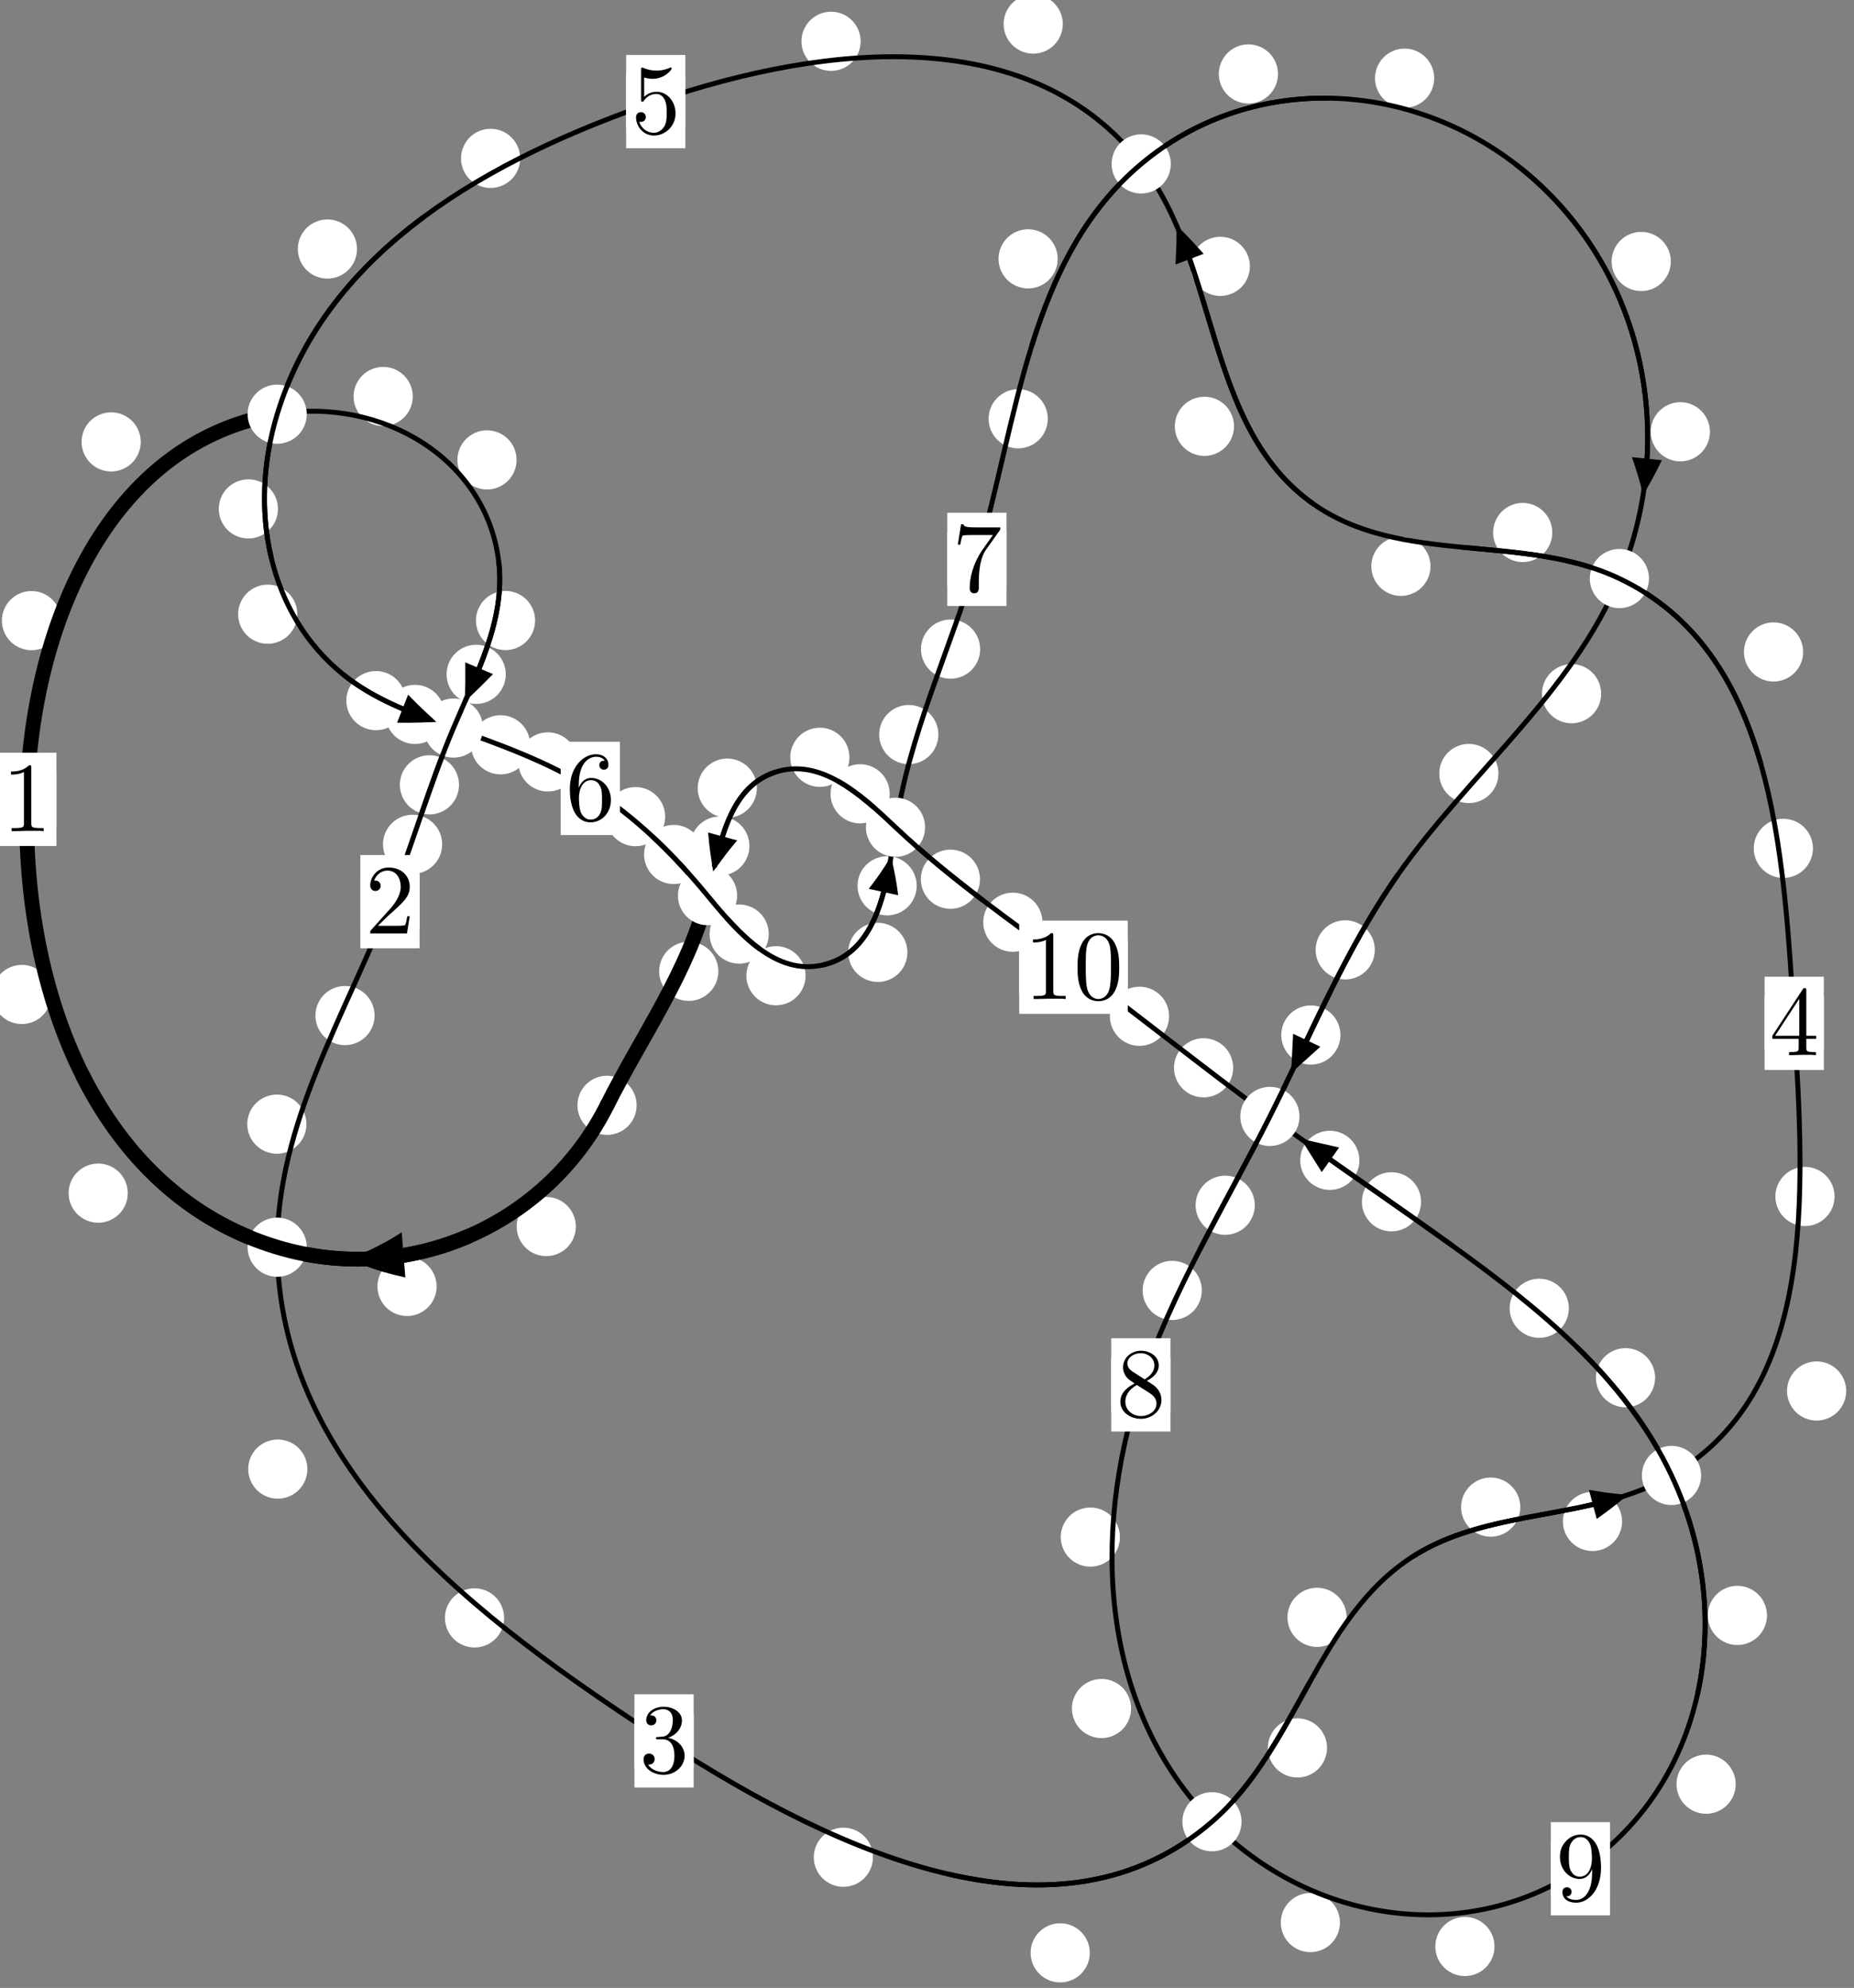 <?xml version="1.0"?>
<!-- Created by MetaPost 1.999 on 2021.07.06:0003 -->
<svg version="1.1" xmlns="http://www.w3.org/2000/svg" xmlns:xlink="http://www.w3.org/1999/xlink" width="187.278" height="200.832" viewBox="0 0 187.278 200.832">
<rect x="0" y="0" width="187.278" height="200.832" fill="#808080" stroke="none"/>
<!-- Original BoundingBox: -28.787354 -74.274261 158.490372 126.557419 -->
  <defs>
    <g transform="scale(0.01,0.01)" id="GLYPHcmr10_48">
      <path style="fill-rule: evenodd;" d="M460 -320C460 -400,455 -480,420 -554C374 -650,292 -666,250 -666C190 -666,117 -640,76 -547C44 -478,39 -400,39 -320C39 -245,43 -155,84 -79C127 2,200 22,249 22C303 22,379 1,423 -94C455 -163,460 -241,460 -320M249 -0C210 -0,151 -25,133 -121C122 -181,122 -273,122 -332C122 -396,122 -462,130 -516C149 -635,224 -644,249 -644C282 -644,348 -626,367 -527C377 -471,377 -395,377 -332C377 -257,377 -189,366 -125C351 -30,294 -0,249 -0"></path>
    </g>
    <g transform="scale(0.01,0.01)" id="GLYPHcmr10_49">
      <path style="fill-rule: evenodd;" d="M294 -640C294 -664,294 -666,271 -666C209 -602,121 -602,89 -602L89 -571C109 -571,168 -571,220 -597L220 -79C220 -43,217 -31,127 -31L95 -31L95 -0L257 -0L130 -3L217 -3L257 -3L297 -3L384 -3L419 -0L419 -31L387 -31C297 -31,294 -42,294 -79"></path>
    </g>
    <g transform="scale(0.01,0.01)" id="GLYPHcmr10_50">
      <path style="fill-rule: evenodd;" d="M127 -77L233 -180C389 -318,449 -372,449 -472C449 -586,359 -666,237 -666C124 -666,50 -574,50 -485C50 -429,100 -429,103 -429C120 -429,155 -441,155 -482C155 -508,137 -534,102 -534C94 -534,92 -534,89 -533C112 -598,166 -635,224 -635C315 -635,358 -554,358 -472C358 -392,308 -313,253 -251L61 -37C50 -26,50 -24,50 -0L421 -0L449 -174L424 -174C419 -144,412 -100,402 -85C395 -77,329 -77,307 -77"></path>
    </g>
    <g transform="scale(0.01,0.01)" id="GLYPHcmr10_51">
      <path style="fill-rule: evenodd;" d="M290 -352C372 -379,430 -449,430 -528C430 -610,342 -666,246 -666C145 -666,69 -606,69 -530C69 -497,91 -478,120 -478C151 -478,171 -500,171 -529C171 -579,124 -579,109 -579C140 -628,206 -641,242 -641C283 -641,338 -619,338 -529C338 -517,336 -459,310 -415C280 -367,246 -364,221 -363C213 -362,189 -360,182 -360C174 -359,167 -358,167 -348C167 -337,174 -337,191 -337L235 -337C317 -337,354 -269,354 -171C354 -35,285 -6,241 -6C198 -6,123 -23,88 -82C123 -77,154 -99,154 -137C154 -173,127 -193,98 -193C74 -193,42 -179,42 -135C42 -44,135 22,244 22C366 22,457 -69,457 -171C457 -253,394 -331,290 -352"></path>
    </g>
    <g transform="scale(0.01,0.01)" id="GLYPHcmr10_52">
      <path style="fill-rule: evenodd;" d="M294 -165L294 -78C294 -42,292 -31,218 -31L197 -31L197 -0L332 -0L238 -3L290 -3L332 -3L374 -3L427 -3L468 -0L468 -31L447 -31C373 -31,371 -42,371 -78L371 -165L471 -165L471 -196L371 -196L371 -651C371 -671,371 -677,355 -677C346 -677,343 -677,335 -665L28 -196L28 -165M300 -196L56 -196L300 -569"></path>
    </g>
    <g transform="scale(0.01,0.01)" id="GLYPHcmr10_53">
      <path style="fill-rule: evenodd;" d="M449 -201C449 -320,367 -420,259 -420C211 -420,168 -404,132 -369L132 -564C152 -558,185 -551,217 -551C340 -551,410 -642,410 -655C410 -661,407 -666,400 -666C399 -666,397 -666,392 -663C372 -654,323 -634,256 -634C216 -634,170 -641,123 -662C115 -665,113 -665,111 -665C101 -665,101 -657,101 -641L101 -345C101 -327,101 -319,115 -319C122 -319,124 -322,128 -328C139 -344,176 -398,257 -398C309 -398,334 -352,342 -334C358 -297,360 -258,360 -208C360 -173,360 -113,336 -71C312 -32,275 -6,229 -6C156 -6,99 -59,82 -118C85 -117,88 -116,99 -116C132 -116,149 -141,149 -165C149 -189,132 -214,99 -214C85 -214,50 -207,50 -161C50 -75,119 22,231 22C347 22,449 -74,449 -201"></path>
    </g>
    <g transform="scale(0.01,0.01)" id="GLYPHcmr10_54">
      <path style="fill-rule: evenodd;" d="M132 -328L132 -352C132 -605,256 -641,307 -641C331 -641,373 -635,395 -601C380 -601,340 -601,340 -556C340 -525,364 -510,386 -510C402 -510,432 -519,432 -558C432 -618,388 -666,305 -666C177 -666,42 -537,42 -316C42 -49,158 22,251 22C362 22,457 -72,457 -204C457 -331,368 -427,257 -427C189 -427,152 -376,132 -328M251 -6C188 -6,158 -66,152 -81C134 -128,134 -208,134 -226C134 -304,166 -404,256 -404C272 -404,318 -404,349 -342C367 -305,367 -254,367 -205C367 -157,367 -107,350 -71C320 -11,274 -6,251 -6"></path>
    </g>
    <g transform="scale(0.01,0.01)" id="GLYPHcmr10_55">
      <path style="fill-rule: evenodd;" d="M476 -609C485 -621,485 -623,485 -644L242 -644C120 -644,118 -657,114 -676L89 -676L56 -470L81 -470C84 -486,93 -549,106 -561C113 -567,191 -567,204 -567L411 -567C400 -551,321 -442,299 -409C209 -274,176 -135,176 -33C176 -23,176 22,222 22C268 22,268 -23,268 -33L268 -84C268 -139,271 -194,279 -248C283 -271,297 -357,341 -419"></path>
    </g>
    <g transform="scale(0.01,0.01)" id="GLYPHcmr10_56">
      <path style="fill-rule: evenodd;" d="M163 -457C117 -487,113 -521,113 -538C113 -599,178 -641,249 -641C322 -641,386 -589,386 -517C386 -460,347 -412,287 -377M309 -362C381 -399,430 -451,430 -517C430 -609,341 -666,250 -666C150 -666,69 -592,69 -499C69 -481,71 -436,113 -389C124 -377,161 -352,186 -335C128 -306,42 -250,42 -151C42 -45,144 22,249 22C362 22,457 -61,457 -168C457 -204,446 -249,408 -291C389 -312,373 -322,309 -362M209 -320L332 -242C360 -223,407 -193,407 -132C407 -58,332 -6,250 -6C164 -6,92 -68,92 -151C92 -209,124 -273,209 -320"></path>
    </g>
    <g transform="scale(0.01,0.01)" id="GLYPHcmr10_57">
      <path style="fill-rule: evenodd;" d="M367 -318L367 -286C367 -52,263 -6,205 -6C188 -6,134 -8,107 -42C151 -42,159 -71,159 -88C159 -119,135 -134,113 -134C97 -134,67 -125,67 -86C67 -19,121 22,206 22C335 22,457 -114,457 -329C457 -598,342 -666,253 -666C198 -666,149 -648,106 -603C65 -558,42 -516,42 -441C42 -316,130 -218,242 -218C303 -218,344 -260,367 -318M243 -241C227 -241,181 -241,150 -304C132 -341,132 -391,132 -440C132 -494,132 -541,153 -578C180 -628,218 -641,253 -641C299 -641,332 -607,349 -562C361 -530,365 -467,365 -421C365 -338,331 -241,243 -241"></path>
    </g>
  </defs>
  <path d="M58.168 123.911C58.168 123.119,57.853 122.359,57.293 121.798C56.732 121.238,55.972 120.923,55.179 120.923C54.387 120.923,53.627 121.238,53.066 121.798C52.506 122.359,52.191 123.119,52.191 123.911C52.191 124.704,52.506 125.464,53.066 126.025C53.627 126.585,54.387 126.9,55.179 126.9C55.972 126.9,56.732 126.585,57.293 126.025C57.853 125.464,58.168 124.704,58.168 123.911Z" style="fill: rgb(100%,100%,100%);stroke: none;"></path>
  <path d="M64.309 111.664C64.309 110.871,63.994 110.111,63.433 109.55C62.873 108.99,62.113 108.675,61.32 108.675C60.527 108.675,59.767 108.99,59.207 109.55C58.646 110.111,58.331 110.871,58.331 111.664C58.331 112.456,58.646 113.216,59.207 113.777C59.767 114.337,60.527 114.652,61.32 114.652C62.113 114.652,62.873 114.337,63.433 113.777C63.994 113.216,64.309 112.456,64.309 111.664Z" style="fill: rgb(100%,100%,100%);stroke: none;"></path>
  <path d="M12.907 120.537C12.907 119.744,12.592 118.984,12.032 118.424C11.471 117.863,10.711 117.548,9.919 117.548C9.126 117.548,8.366 117.863,7.805 118.424C7.245 118.984,6.93 119.744,6.93 120.537C6.93 121.33,7.245 122.09,7.805 122.65C8.366 123.211,9.126 123.526,9.919 123.526C10.711 123.526,11.471 123.211,12.032 122.65C12.592 122.09,12.907 121.33,12.907 120.537Z" style="fill: rgb(100%,100%,100%);stroke: none;"></path>
  <path d="M44.104 129.963C44.104 129.17,43.789 128.41,43.229 127.849C42.668 127.289,41.908 126.974,41.115 126.974C40.323 126.974,39.562 127.289,39.002 127.849C38.442 128.41,38.127 129.17,38.127 129.963C38.127 130.755,38.442 131.515,39.002 132.076C39.562 132.636,40.323 132.951,41.115 132.951C41.908 132.951,42.668 132.636,43.229 132.076C43.789 131.515,44.104 130.755,44.104 129.963Z" style="fill: rgb(100%,100%,100%);stroke: none;"></path>
  <path d="M6.169 62.699C6.169 61.906,5.854 61.146,5.293 60.585C4.733 60.025,3.973 59.71,3.18 59.71C2.387 59.71,1.627 60.025,1.067 60.585C0.506 61.146,0.191 61.906,0.191 62.699C0.191 63.491,0.506 64.252,1.067 64.812C1.627 65.373,2.387 65.687,3.18 65.687C3.973 65.687,4.733 65.373,5.293 64.812C5.854 64.252,6.169 63.491,6.169 62.699Z" style="fill: rgb(100%,100%,100%);stroke: none;"></path>
  <path d="M5.19 100.466C5.19 99.674,4.875 98.914,4.315 98.353C3.754 97.793,2.994 97.478,2.201 97.478C1.409 97.478,0.649 97.793,0.088 98.353C-0.472 98.914,-0.787 99.674,-0.787 100.466C-0.787 101.259,-0.472 102.019,0.088 102.58C0.649 103.14,1.409 103.455,2.201 103.455C2.994 103.455,3.754 103.14,4.315 102.58C4.875 102.019,5.19 101.259,5.19 100.466Z" style="fill: rgb(100%,100%,100%);stroke: none;"></path>
  <path d="M41.694 40.055C41.694 39.262,41.379 38.502,40.819 37.942C40.258 37.381,39.498 37.066,38.706 37.066C37.913 37.066,37.153 37.381,36.592 37.942C36.032 38.502,35.717 39.262,35.717 40.055C35.717 40.848,36.032 41.608,36.592 42.168C37.153 42.729,37.913 43.044,38.706 43.044C39.498 43.044,40.258 42.729,40.819 42.168C41.379 41.608,41.694 40.848,41.694 40.055Z" style="fill: rgb(100%,100%,100%);stroke: none;"></path>
  <path d="M14.217 44.643C14.217 43.85,13.902 43.09,13.342 42.529C12.781 41.969,12.021 41.654,11.228 41.654C10.436 41.654,9.675 41.969,9.115 42.529C8.554 43.09,8.24 43.85,8.24 44.643C8.24 45.435,8.554 46.195,9.115 46.756C9.675 47.316,10.436 47.631,11.228 47.631C12.021 47.631,12.781 47.316,13.342 46.756C13.902 46.195,14.217 45.435,14.217 44.643Z" style="fill: rgb(100%,100%,100%);stroke: none;"></path>
  <path d="M54.053 62.688C54.053 61.895,53.738 61.135,53.178 60.575C52.617 60.014,51.857 59.699,51.065 59.699C50.272 59.699,49.512 60.014,48.951 60.575C48.391 61.135,48.076 61.895,48.076 62.688C48.076 63.481,48.391 64.241,48.951 64.801C49.512 65.362,50.272 65.677,51.065 65.677C51.857 65.677,52.617 65.362,53.178 64.801C53.738 64.241,54.053 63.481,54.053 62.688Z" style="fill: rgb(100%,100%,100%);stroke: none;"></path>
  <path d="M52.182 46.462C52.182 45.669,51.867 44.909,51.306 44.349C50.746 43.788,49.986 43.473,49.193 43.473C48.4 43.473,47.64 43.788,47.08 44.349C46.519 44.909,46.204 45.669,46.204 46.462C46.204 47.255,46.519 48.015,47.08 48.575C47.64 49.136,48.4 49.451,49.193 49.451C49.986 49.451,50.746 49.136,51.306 48.575C51.867 48.015,52.182 47.255,52.182 46.462Z" style="fill: rgb(100%,100%,100%);stroke: none;"></path>
  <path d="M46.366 79.288C46.366 78.495,46.051 77.735,45.491 77.175C44.931 76.614,44.17 76.299,43.378 76.299C42.585 76.299,41.825 76.614,41.264 77.175C40.704 77.735,40.389 78.495,40.389 79.288C40.389 80.081,40.704 80.841,41.264 81.401C41.825 81.962,42.585 82.277,43.378 82.277C44.17 82.277,44.931 81.962,45.491 81.401C46.051 80.841,46.366 80.081,46.366 79.288Z" style="fill: rgb(100%,100%,100%);stroke: none;"></path>
  <path d="M51.089 68.125C51.089 67.332,50.774 66.572,50.214 66.011C49.653 65.451,48.893 65.136,48.1 65.136C47.308 65.136,46.547 65.451,45.987 66.011C45.426 66.572,45.112 67.332,45.112 68.125C45.112 68.917,45.426 69.677,45.987 70.238C46.547 70.798,47.308 71.113,48.1 71.113C48.893 71.113,49.653 70.798,50.214 70.238C50.774 69.677,51.089 68.917,51.089 68.125Z" style="fill: rgb(100%,100%,100%);stroke: none;"></path>
  <path d="M37.838 102.597C37.838 101.805,37.524 101.045,36.963 100.484C36.403 99.924,35.642 99.609,34.85 99.609C34.057 99.609,33.297 99.924,32.736 100.484C32.176 101.045,31.861 101.805,31.861 102.597C31.861 103.39,32.176 104.15,32.736 104.711C33.297 105.271,34.057 105.586,34.85 105.586C35.642 105.586,36.403 105.271,36.963 104.711C37.524 104.15,37.838 103.39,37.838 102.597Z" style="fill: rgb(100%,100%,100%);stroke: none;"></path>
  <path d="M44.665 85.298C44.665 84.506,44.35 83.745,43.79 83.185C43.229 82.624,42.469 82.31,41.677 82.31C40.884 82.31,40.124 82.624,39.563 83.185C39.003 83.745,38.688 84.506,38.688 85.298C38.688 86.091,39.003 86.851,39.563 87.412C40.124 87.972,40.884 88.287,41.677 88.287C42.469 88.287,43.229 87.972,43.79 87.412C44.35 86.851,44.665 86.091,44.665 85.298Z" style="fill: rgb(100%,100%,100%);stroke: none;"></path>
  <path d="M31.049 148.415C31.049 147.622,30.734 146.862,30.174 146.302C29.613 145.741,28.853 145.426,28.06 145.426C27.268 145.426,26.508 145.741,25.947 146.302C25.387 146.862,25.072 147.622,25.072 148.415C25.072 149.208,25.387 149.968,25.947 150.528C26.508 151.089,27.268 151.404,28.06 151.404C28.853 151.404,29.613 151.089,30.174 150.528C30.734 149.968,31.049 149.208,31.049 148.415Z" style="fill: rgb(100%,100%,100%);stroke: none;"></path>
  <path d="M30.955 113.568C30.955 112.775,30.64 112.015,30.08 111.454C29.519 110.894,28.759 110.579,27.967 110.579C27.174 110.579,26.414 110.894,25.853 111.454C25.293 112.015,24.978 112.775,24.978 113.568C24.978 114.36,25.293 115.121,25.853 115.681C26.414 116.241,27.174 116.556,27.967 116.556C28.759 116.556,29.519 116.241,30.08 115.681C30.64 115.121,30.955 114.36,30.955 113.568Z" style="fill: rgb(100%,100%,100%);stroke: none;"></path>
  <path d="M88.181 187.628C88.181 186.836,87.866 186.075,87.305 185.515C86.745 184.954,85.985 184.64,85.192 184.64C84.399 184.64,83.639 184.954,83.079 185.515C82.518 186.075,82.203 186.836,82.203 187.628C82.203 188.421,82.518 189.181,83.079 189.742C83.639 190.302,84.399 190.617,85.192 190.617C85.985 190.617,86.745 190.302,87.305 189.742C87.866 189.181,88.181 188.421,88.181 187.628Z" style="fill: rgb(100%,100%,100%);stroke: none;"></path>
  <path d="M50.923 163.449C50.923 162.657,50.608 161.897,50.048 161.336C49.487 160.776,48.727 160.461,47.934 160.461C47.142 160.461,46.381 160.776,45.821 161.336C45.26 161.897,44.945 162.657,44.945 163.449C44.945 164.242,45.26 165.002,45.821 165.563C46.381 166.123,47.142 166.438,47.934 166.438C48.727 166.438,49.487 166.123,50.048 165.563C50.608 165.002,50.923 164.242,50.923 163.449Z" style="fill: rgb(100%,100%,100%);stroke: none;"></path>
  <path d="M134.048 176.583C134.048 175.79,133.733 175.03,133.172 174.47C132.612 173.909,131.852 173.594,131.059 173.594C130.266 173.594,129.506 173.909,128.946 174.47C128.385 175.03,128.07 175.79,128.07 176.583C128.07 177.376,128.385 178.136,128.946 178.696C129.506 179.257,130.266 179.572,131.059 179.572C131.852 179.572,132.612 179.257,133.172 178.696C133.733 178.136,134.048 177.376,134.048 176.583Z" style="fill: rgb(100%,100%,100%);stroke: none;"></path>
  <path d="M110.082 197.286C110.082 196.493,109.767 195.733,109.207 195.172C108.646 194.612,107.886 194.297,107.093 194.297C106.301 194.297,105.54 194.612,104.98 195.172C104.419 195.733,104.105 196.493,104.105 197.286C104.105 198.078,104.419 198.838,104.98 199.399C105.54 199.959,106.301 200.274,107.093 200.274C107.886 200.274,108.646 199.959,109.207 199.399C109.767 198.838,110.082 198.078,110.082 197.286Z" style="fill: rgb(100%,100%,100%);stroke: none;"></path>
  <path d="M153.568 152.257C153.568 151.464,153.253 150.704,152.692 150.144C152.132 149.583,151.372 149.268,150.579 149.268C149.786 149.268,149.026 149.583,148.466 150.144C147.905 150.704,147.59 151.464,147.59 152.257C147.59 153.05,147.905 153.81,148.466 154.37C149.026 154.931,149.786 155.246,150.579 155.246C151.372 155.246,152.132 154.931,152.692 154.37C153.253 153.81,153.568 153.05,153.568 152.257Z" style="fill: rgb(100%,100%,100%);stroke: none;"></path>
  <path d="M136.028 163.39C136.028 162.598,135.714 161.838,135.153 161.277C134.593 160.717,133.832 160.402,133.04 160.402C132.247 160.402,131.487 160.717,130.926 161.277C130.366 161.838,130.051 162.598,130.051 163.39C130.051 164.183,130.366 164.943,130.926 165.504C131.487 166.064,132.247 166.379,133.04 166.379C133.832 166.379,134.593 166.064,135.153 165.504C135.714 164.943,136.028 164.183,136.028 163.39Z" style="fill: rgb(100%,100%,100%);stroke: none;"></path>
  <path d="M186.49 140.524C186.49 139.732,186.175 138.971,185.615 138.411C185.054 137.85,184.294 137.536,183.502 137.536C182.709 137.536,181.949 137.85,181.388 138.411C180.828 138.971,180.513 139.732,180.513 140.524C180.513 141.317,180.828 142.077,181.388 142.638C181.949 143.198,182.709 143.513,183.502 143.513C184.294 143.513,185.054 143.198,185.615 142.638C186.175 142.077,186.49 141.317,186.49 140.524Z" style="fill: rgb(100%,100%,100%);stroke: none;"></path>
  <path d="M163.851 153.704C163.851 152.911,163.536 152.151,162.975 151.591C162.415 151.03,161.655 150.715,160.862 150.715C160.069 150.715,159.309 151.03,158.749 151.591C158.188 152.151,157.873 152.911,157.873 153.704C157.873 154.497,158.188 155.257,158.749 155.817C159.309 156.378,160.069 156.693,160.862 156.693C161.655 156.693,162.415 156.378,162.975 155.817C163.536 155.257,163.851 154.497,163.851 153.704Z" style="fill: rgb(100%,100%,100%);stroke: none;"></path>
  <path d="M183.13 85.705C183.13 84.913,182.815 84.152,182.255 83.592C181.694 83.032,180.934 82.717,180.141 82.717C179.349 82.717,178.589 83.032,178.028 83.592C177.468 84.152,177.153 84.913,177.153 85.705C177.153 86.498,177.468 87.258,178.028 87.819C178.589 88.379,179.349 88.694,180.141 88.694C180.934 88.694,181.694 88.379,182.255 87.819C182.815 87.258,183.13 86.498,183.13 85.705Z" style="fill: rgb(100%,100%,100%);stroke: none;"></path>
  <path d="M185.314 120.873C185.314 120.08,184.999 119.32,184.438 118.76C183.878 118.199,183.118 117.884,182.325 117.884C181.532 117.884,180.772 118.199,180.212 118.76C179.651 119.32,179.336 120.08,179.336 120.873C179.336 121.666,179.651 122.426,180.212 122.986C180.772 123.547,181.532 123.862,182.325 123.862C183.118 123.862,183.878 123.547,184.438 122.986C184.999 122.426,185.314 121.666,185.314 120.873Z" style="fill: rgb(100%,100%,100%);stroke: none;"></path>
  <path d="M156.801 53.797C156.801 53.004,156.486 52.244,155.926 51.683C155.365 51.123,154.605 50.808,153.813 50.808C153.02 50.808,152.26 51.123,151.699 51.683C151.139 52.244,150.824 53.004,150.824 53.797C150.824 54.589,151.139 55.35,151.699 55.91C152.26 56.47,153.02 56.785,153.813 56.785C154.605 56.785,155.365 56.47,155.926 55.91C156.486 55.35,156.801 54.589,156.801 53.797Z" style="fill: rgb(100%,100%,100%);stroke: none;"></path>
  <path d="M182.141 65.864C182.141 65.071,181.826 64.311,181.266 63.751C180.706 63.19,179.945 62.875,179.153 62.875C178.36 62.875,177.6 63.19,177.039 63.751C176.479 64.311,176.164 65.071,176.164 65.864C176.164 66.657,176.479 67.417,177.039 67.977C177.6 68.538,178.36 68.853,179.153 68.853C179.945 68.853,180.706 68.538,181.266 67.977C181.826 67.417,182.141 66.657,182.141 65.864Z" style="fill: rgb(100%,100%,100%);stroke: none;"></path>
  <path d="M124.65 43.069C124.65 42.276,124.335 41.516,123.775 40.956C123.214 40.395,122.454 40.08,121.661 40.08C120.869 40.08,120.108 40.395,119.548 40.956C118.987 41.516,118.672 42.276,118.672 43.069C118.672 43.862,118.987 44.622,119.548 45.182C120.108 45.743,120.869 46.058,121.661 46.058C122.454 46.058,123.214 45.743,123.775 45.182C124.335 44.622,124.65 43.862,124.65 43.069Z" style="fill: rgb(100%,100%,100%);stroke: none;"></path>
  <path d="M144.498 57.212C144.498 56.42,144.183 55.659,143.623 55.099C143.062 54.538,142.302 54.224,141.509 54.224C140.717 54.224,139.957 54.538,139.396 55.099C138.836 55.659,138.521 56.42,138.521 57.212C138.521 58.005,138.836 58.765,139.396 59.326C139.957 59.886,140.717 60.201,141.509 60.201C142.302 60.201,143.062 59.886,143.623 59.326C144.183 58.765,144.498 58.005,144.498 57.212Z" style="fill: rgb(100%,100%,100%);stroke: none;"></path>
  <path d="M107.356 2.431C107.356 1.639,107.041 0.878,106.481 0.318C105.92 -0.242,105.16 -0.557,104.367 -0.557C103.575 -0.557,102.815 -0.242,102.254 0.318C101.694 0.878,101.379 1.639,101.379 2.431C101.379 3.224,101.694 3.984,102.254 4.545C102.815 5.105,103.575 5.42,104.367 5.42C105.16 5.42,105.92 5.105,106.481 4.545C107.041 3.984,107.356 3.224,107.356 2.431Z" style="fill: rgb(100%,100%,100%);stroke: none;"></path>
  <path d="M126.256 26.91C126.256 26.117,125.941 25.357,125.381 24.796C124.82 24.236,124.06 23.921,123.268 23.921C122.475 23.921,121.715 24.236,121.154 24.796C120.594 25.357,120.279 26.117,120.279 26.91C120.279 27.702,120.594 28.462,121.154 29.023C121.715 29.583,122.475 29.898,123.268 29.898C124.06 29.898,124.82 29.583,125.381 29.023C125.941 28.462,126.256 27.702,126.256 26.91Z" style="fill: rgb(100%,100%,100%);stroke: none;"></path>
  <path d="M52.545 16C52.545 15.208,52.231 14.448,51.67 13.887C51.11 13.327,50.349 13.012,49.557 13.012C48.764 13.012,48.004 13.327,47.443 13.887C46.883 14.448,46.568 15.208,46.568 16C46.568 16.793,46.883 17.553,47.443 18.114C48.004 18.674,48.764 18.989,49.557 18.989C50.349 18.989,51.11 18.674,51.67 18.114C52.231 17.553,52.545 16.793,52.545 16Z" style="fill: rgb(100%,100%,100%);stroke: none;"></path>
  <path d="M86.935 4.172C86.935 3.38,86.62 2.62,86.059 2.059C85.499 1.499,84.739 1.184,83.946 1.184C83.153 1.184,82.393 1.499,81.833 2.059C81.272 2.62,80.957 3.38,80.957 4.172C80.957 4.965,81.272 5.725,81.833 6.286C82.393 6.846,83.153 7.161,83.946 7.161C84.739 7.161,85.499 6.846,86.059 6.286C86.62 5.725,86.935 4.965,86.935 4.172Z" style="fill: rgb(100%,100%,100%);stroke: none;"></path>
  <path d="M28.078 51.413C28.078 50.621,27.763 49.861,27.202 49.3C26.642 48.74,25.882 48.425,25.089 48.425C24.296 48.425,23.536 48.74,22.976 49.3C22.415 49.861,22.1 50.621,22.1 51.413C22.1 52.206,22.415 52.966,22.976 53.527C23.536 54.087,24.296 54.402,25.089 54.402C25.882 54.402,26.642 54.087,27.202 53.527C27.763 52.966,28.078 52.206,28.078 51.413Z" style="fill: rgb(100%,100%,100%);stroke: none;"></path>
  <path d="M36.063 25.158C36.063 24.366,35.748 23.606,35.187 23.045C34.627 22.485,33.867 22.17,33.074 22.17C32.281 22.17,31.521 22.485,30.961 23.045C30.4 23.606,30.085 24.366,30.085 25.158C30.085 25.951,30.4 26.711,30.961 27.272C31.521 27.832,32.281 28.147,33.074 28.147C33.867 28.147,34.627 27.832,35.187 27.272C35.748 26.711,36.063 25.951,36.063 25.158Z" style="fill: rgb(100%,100%,100%);stroke: none;"></path>
  <path d="M40.962 70.781C40.962 69.988,40.647 69.228,40.086 68.667C39.526 68.107,38.766 67.792,37.973 67.792C37.18 67.792,36.42 68.107,35.86 68.667C35.299 69.228,34.984 69.988,34.984 70.781C34.984 71.573,35.299 72.334,35.86 72.894C36.42 73.455,37.18 73.769,37.973 73.769C38.766 73.769,39.526 73.455,40.086 72.894C40.647 72.334,40.962 71.573,40.962 70.781Z" style="fill: rgb(100%,100%,100%);stroke: none;"></path>
  <path d="M30.031 62.051C30.031 61.258,29.716 60.498,29.156 59.937C28.595 59.377,27.835 59.062,27.042 59.062C26.25 59.062,25.49 59.377,24.929 59.937C24.369 60.498,24.054 61.258,24.054 62.051C24.054 62.843,24.369 63.604,24.929 64.164C25.49 64.725,26.25 65.039,27.042 65.039C27.835 65.039,28.595 64.725,29.156 64.164C29.716 63.604,30.031 62.843,30.031 62.051Z" style="fill: rgb(100%,100%,100%);stroke: none;"></path>
  <path d="M53.553 75.243C53.553 74.451,53.238 73.69,52.677 73.13C52.117 72.569,51.357 72.254,50.564 72.254C49.771 72.254,49.011 72.569,48.451 73.13C47.89 73.69,47.575 74.451,47.575 75.243C47.575 76.036,47.89 76.796,48.451 77.357C49.011 77.917,49.771 78.232,50.564 78.232C51.357 78.232,52.117 77.917,52.677 77.357C53.238 76.796,53.553 76.036,53.553 75.243Z" style="fill: rgb(100%,100%,100%);stroke: none;"></path>
  <path d="M44.907 72.174C44.907 71.381,44.592 70.621,44.032 70.061C43.471 69.5,42.711 69.185,41.918 69.185C41.126 69.185,40.366 69.5,39.805 70.061C39.245 70.621,38.93 71.381,38.93 72.174C38.93 72.967,39.245 73.727,39.805 74.287C40.366 74.848,41.126 75.163,41.918 75.163C42.711 75.163,43.471 74.848,44.032 74.287C44.592 73.727,44.907 72.967,44.907 72.174Z" style="fill: rgb(100%,100%,100%);stroke: none;"></path>
  <path d="M67.189 82.501C67.189 81.708,66.874 80.948,66.313 80.388C65.753 79.827,64.993 79.512,64.2 79.512C63.407 79.512,62.647 79.827,62.087 80.388C61.526 80.948,61.211 81.708,61.211 82.501C61.211 83.294,61.526 84.054,62.087 84.614C62.647 85.175,63.407 85.49,64.2 85.49C64.993 85.49,65.753 85.175,66.313 84.614C66.874 84.054,67.189 83.294,67.189 82.501Z" style="fill: rgb(100%,100%,100%);stroke: none;"></path>
  <path d="M58.331 76.972C58.331 76.179,58.016 75.419,57.456 74.859C56.895 74.298,56.135 73.983,55.343 73.983C54.55 73.983,53.79 74.298,53.229 74.859C52.669 75.419,52.354 76.179,52.354 76.972C52.354 77.765,52.669 78.525,53.229 79.085C53.79 79.646,54.55 79.961,55.343 79.961C56.135 79.961,56.895 79.646,57.456 79.085C58.016 78.525,58.331 77.765,58.331 76.972Z" style="fill: rgb(100%,100%,100%);stroke: none;"></path>
  <path d="M77.656 94.365C77.656 93.572,77.341 92.812,76.781 92.252C76.22 91.691,75.46 91.376,74.667 91.376C73.875 91.376,73.115 91.691,72.554 92.252C71.994 92.812,71.679 93.572,71.679 94.365C71.679 95.158,71.994 95.918,72.554 96.478C73.115 97.039,73.875 97.354,74.667 97.354C75.46 97.354,76.22 97.039,76.781 96.478C77.341 95.918,77.656 95.158,77.656 94.365Z" style="fill: rgb(100%,100%,100%);stroke: none;"></path>
  <path d="M71.038 86.323C71.038 85.531,70.723 84.77,70.163 84.21C69.602 83.649,68.842 83.334,68.049 83.334C67.257 83.334,66.497 83.649,65.936 84.21C65.376 84.77,65.061 85.531,65.061 86.323C65.061 87.116,65.376 87.876,65.936 88.437C66.497 88.997,67.257 89.312,68.049 89.312C68.842 89.312,69.602 88.997,70.163 88.437C70.723 87.876,71.038 87.116,71.038 86.323Z" style="fill: rgb(100%,100%,100%);stroke: none;"></path>
  <path d="M91.66 96.214C91.66 95.421,91.345 94.661,90.785 94.101C90.224 93.54,89.464 93.225,88.672 93.225C87.879 93.225,87.119 93.54,86.558 94.101C85.998 94.661,85.683 95.421,85.683 96.214C85.683 97.007,85.998 97.767,86.558 98.327C87.119 98.888,87.879 99.203,88.672 99.203C89.464 99.203,90.224 98.888,90.785 98.327C91.345 97.767,91.66 97.007,91.66 96.214Z" style="fill: rgb(100%,100%,100%);stroke: none;"></path>
  <path d="M81.372 98.574C81.372 97.782,81.057 97.022,80.496 96.461C79.936 95.901,79.176 95.586,78.383 95.586C77.59 95.586,76.83 95.901,76.27 96.461C75.709 97.022,75.394 97.782,75.394 98.574C75.394 99.367,75.709 100.127,76.27 100.688C76.83 101.248,77.59 101.563,78.383 101.563C79.176 101.563,79.936 101.248,80.496 100.688C81.057 100.127,81.372 99.367,81.372 98.574Z" style="fill: rgb(100%,100%,100%);stroke: none;"></path>
  <path d="M94.788 74.208C94.788 73.415,94.473 72.655,93.912 72.095C93.352 71.534,92.592 71.219,91.799 71.219C91.006 71.219,90.246 71.534,89.686 72.095C89.125 72.655,88.81 73.415,88.81 74.208C88.81 75.001,89.125 75.761,89.686 76.321C90.246 76.882,91.006 77.197,91.799 77.197C92.592 77.197,93.352 76.882,93.912 76.321C94.473 75.761,94.788 75.001,94.788 74.208Z" style="fill: rgb(100%,100%,100%);stroke: none;"></path>
  <path d="M92.599 89.489C92.599 88.696,92.284 87.936,91.724 87.375C91.163 86.815,90.403 86.5,89.611 86.5C88.818 86.5,88.058 86.815,87.497 87.375C86.937 87.936,86.622 88.696,86.622 89.489C86.622 90.281,86.937 91.041,87.497 91.602C88.058 92.162,88.818 92.477,89.611 92.477C90.403 92.477,91.163 92.162,91.724 91.602C92.284 91.041,92.599 90.281,92.599 89.489Z" style="fill: rgb(100%,100%,100%);stroke: none;"></path>
  <path d="M105.84 42.307C105.84 41.514,105.525 40.754,104.965 40.194C104.404 39.633,103.644 39.318,102.851 39.318C102.059 39.318,101.299 39.633,100.738 40.194C100.178 40.754,99.863 41.514,99.863 42.307C99.863 43.1,100.178 43.86,100.738 44.42C101.299 44.981,102.059 45.296,102.851 45.296C103.644 45.296,104.404 44.981,104.965 44.42C105.525 43.86,105.84 43.1,105.84 42.307Z" style="fill: rgb(100%,100%,100%);stroke: none;"></path>
  <path d="M99.008 65.578C99.008 64.785,98.693 64.025,98.133 63.465C97.572 62.904,96.812 62.589,96.019 62.589C95.227 62.589,94.466 62.904,93.906 63.465C93.346 64.025,93.031 64.785,93.031 65.578C93.031 66.371,93.346 67.131,93.906 67.691C94.466 68.252,95.227 68.567,96.019 68.567C96.812 68.567,97.572 68.252,98.133 67.691C98.693 67.131,99.008 66.371,99.008 65.578Z" style="fill: rgb(100%,100%,100%);stroke: none;"></path>
  <path d="M129.093 7.471C129.093 6.679,128.778 5.919,128.218 5.358C127.657 4.798,126.897 4.483,126.105 4.483C125.312 4.483,124.552 4.798,123.991 5.358C123.431 5.919,123.116 6.679,123.116 7.471C123.116 8.264,123.431 9.024,123.991 9.585C124.552 10.145,125.312 10.46,126.105 10.46C126.897 10.46,127.657 10.145,128.218 9.585C128.778 9.024,129.093 8.264,129.093 7.471Z" style="fill: rgb(100%,100%,100%);stroke: none;"></path>
  <path d="M106.841 26.151C106.841 25.358,106.527 24.598,105.966 24.038C105.406 23.477,104.645 23.162,103.853 23.162C103.06 23.162,102.3 23.477,101.739 24.038C101.179 24.598,100.864 25.358,100.864 26.151C100.864 26.944,101.179 27.704,101.739 28.264C102.3 28.825,103.06 29.14,103.853 29.14C104.645 29.14,105.406 28.825,105.966 28.264C106.527 27.704,106.841 26.944,106.841 26.151Z" style="fill: rgb(100%,100%,100%);stroke: none;"></path>
  <path d="M168.774 26.415C168.774 25.622,168.459 24.862,167.898 24.301C167.338 23.741,166.578 23.426,165.785 23.426C164.992 23.426,164.232 23.741,163.672 24.301C163.111 24.862,162.796 25.622,162.796 26.415C162.796 27.207,163.111 27.967,163.672 28.528C164.232 29.088,164.992 29.403,165.785 29.403C166.578 29.403,167.338 29.088,167.898 28.528C168.459 27.967,168.774 27.207,168.774 26.415Z" style="fill: rgb(100%,100%,100%);stroke: none;"></path>
  <path d="M144.872 7.899C144.872 7.106,144.557 6.346,143.997 5.785C143.436 5.225,142.676 4.91,141.884 4.91C141.091 4.91,140.331 5.225,139.77 5.785C139.21 6.346,138.895 7.106,138.895 7.899C138.895 8.691,139.21 9.452,139.77 10.012C140.331 10.573,141.091 10.888,141.884 10.888C142.676 10.888,143.436 10.573,143.997 10.012C144.557 9.452,144.872 8.691,144.872 7.899Z" style="fill: rgb(100%,100%,100%);stroke: none;"></path>
  <path d="M161.738 70.082C161.738 69.289,161.423 68.529,160.863 67.968C160.303 67.408,159.542 67.093,158.75 67.093C157.957 67.093,157.197 67.408,156.636 67.968C156.076 68.529,155.761 69.289,155.761 70.082C155.761 70.874,156.076 71.635,156.636 72.195C157.197 72.756,157.957 73.07,158.75 73.07C159.542 73.07,160.303 72.756,160.863 72.195C161.423 71.635,161.738 70.874,161.738 70.082Z" style="fill: rgb(100%,100%,100%);stroke: none;"></path>
  <path d="M172.725 43.621C172.725 42.828,172.41 42.068,171.85 41.508C171.289 40.947,170.529 40.632,169.737 40.632C168.944 40.632,168.184 40.947,167.623 41.508C167.063 42.068,166.748 42.828,166.748 43.621C166.748 44.414,167.063 45.174,167.623 45.734C168.184 46.295,168.944 46.61,169.737 46.61C170.529 46.61,171.289 46.295,171.85 45.734C172.41 45.174,172.725 44.414,172.725 43.621Z" style="fill: rgb(100%,100%,100%);stroke: none;"></path>
  <path d="M138.874 95.961C138.874 95.168,138.56 94.408,137.999 93.847C137.439 93.287,136.678 92.972,135.886 92.972C135.093 92.972,134.333 93.287,133.772 93.847C133.212 94.408,132.897 95.168,132.897 95.961C132.897 96.753,133.212 97.513,133.772 98.074C134.333 98.634,135.093 98.949,135.886 98.949C136.678 98.949,137.439 98.634,137.999 98.074C138.56 97.513,138.874 96.753,138.874 95.961Z" style="fill: rgb(100%,100%,100%);stroke: none;"></path>
  <path d="M151.361 78.142C151.361 77.35,151.046 76.589,150.486 76.029C149.925 75.468,149.165 75.153,148.373 75.153C147.58 75.153,146.82 75.468,146.259 76.029C145.699 76.589,145.384 77.35,145.384 78.142C145.384 78.935,145.699 79.695,146.259 80.256C146.82 80.816,147.58 81.131,148.373 81.131C149.165 81.131,149.925 80.816,150.486 80.256C151.046 79.695,151.361 78.935,151.361 78.142Z" style="fill: rgb(100%,100%,100%);stroke: none;"></path>
  <path d="M126.749 121.759C126.749 120.967,126.434 120.207,125.873 119.646C125.313 119.086,124.552 118.771,123.76 118.771C122.967 118.771,122.207 119.086,121.646 119.646C121.086 120.207,120.771 120.967,120.771 121.759C120.771 122.552,121.086 123.312,121.646 123.873C122.207 124.433,122.967 124.748,123.76 124.748C124.552 124.748,125.313 124.433,125.873 123.873C126.434 123.312,126.749 122.552,126.749 121.759Z" style="fill: rgb(100%,100%,100%);stroke: none;"></path>
  <path d="M135.402 104.563C135.402 103.77,135.087 103.01,134.527 102.45C133.966 101.889,133.206 101.574,132.414 101.574C131.621 101.574,130.861 101.889,130.3 102.45C129.74 103.01,129.425 103.77,129.425 104.563C129.425 105.356,129.74 106.116,130.3 106.676C130.861 107.237,131.621 107.552,132.414 107.552C133.206 107.552,133.966 107.237,134.527 106.676C135.087 106.116,135.402 105.356,135.402 104.563Z" style="fill: rgb(100%,100%,100%);stroke: none;"></path>
  <path d="M113.127 155.284C113.127 154.491,112.812 153.731,112.252 153.17C111.691 152.61,110.931 152.295,110.138 152.295C109.346 152.295,108.585 152.61,108.025 153.17C107.465 153.731,107.15 154.491,107.15 155.284C107.15 156.076,107.465 156.836,108.025 157.397C108.585 157.957,109.346 158.272,110.138 158.272C110.931 158.272,111.691 157.957,112.252 157.397C112.812 156.836,113.127 156.076,113.127 155.284Z" style="fill: rgb(100%,100%,100%);stroke: none;"></path>
  <path d="M121.398 130.363C121.398 129.57,121.083 128.81,120.523 128.249C119.963 127.689,119.202 127.374,118.41 127.374C117.617 127.374,116.857 127.689,116.296 128.249C115.736 128.81,115.421 129.57,115.421 130.363C115.421 131.155,115.736 131.916,116.296 132.476C116.857 133.037,117.617 133.352,118.41 133.352C119.202 133.352,119.963 133.037,120.523 132.476C121.083 131.916,121.398 131.155,121.398 130.363Z" style="fill: rgb(100%,100%,100%);stroke: none;"></path>
  <path d="M135.353 194.228C135.353 193.435,135.038 192.675,134.478 192.115C133.918 191.554,133.157 191.239,132.365 191.239C131.572 191.239,130.812 191.554,130.251 192.115C129.691 192.675,129.376 193.435,129.376 194.228C129.376 195.021,129.691 195.781,130.251 196.341C130.812 196.902,131.572 197.217,132.365 197.217C133.157 197.217,133.918 196.902,134.478 196.341C135.038 195.781,135.353 195.021,135.353 194.228Z" style="fill: rgb(100%,100%,100%);stroke: none;"></path>
  <path d="M114.253 172.601C114.253 171.809,113.938 171.048,113.378 170.488C112.817 169.927,112.057 169.613,111.265 169.613C110.472 169.613,109.712 169.927,109.151 170.488C108.591 171.048,108.276 171.809,108.276 172.601C108.276 173.394,108.591 174.154,109.151 174.715C109.712 175.275,110.472 175.59,111.265 175.59C112.057 175.59,112.817 175.275,113.378 174.715C113.938 174.154,114.253 173.394,114.253 172.601Z" style="fill: rgb(100%,100%,100%);stroke: none;"></path>
  <path d="M175.327 180.248C175.327 179.456,175.012 178.696,174.451 178.135C173.891 177.575,173.131 177.26,172.338 177.26C171.545 177.26,170.785 177.575,170.225 178.135C169.664 178.696,169.349 179.456,169.349 180.248C169.349 181.041,169.664 181.801,170.225 182.362C170.785 182.922,171.545 183.237,172.338 183.237C173.131 183.237,173.891 182.922,174.451 182.362C175.012 181.801,175.327 181.041,175.327 180.248Z" style="fill: rgb(100%,100%,100%);stroke: none;"></path>
  <path d="M150.964 196.645C150.964 195.852,150.649 195.092,150.088 194.531C149.528 193.971,148.768 193.656,147.975 193.656C147.182 193.656,146.422 193.971,145.862 194.531C145.301 195.092,144.986 195.852,144.986 196.645C144.986 197.437,145.301 198.197,145.862 198.758C146.422 199.318,147.182 199.633,147.975 199.633C148.768 199.633,149.528 199.318,150.088 198.758C150.649 198.197,150.964 197.437,150.964 196.645Z" style="fill: rgb(100%,100%,100%);stroke: none;"></path>
  <path d="M167.186 139.183C167.186 138.39,166.871 137.63,166.311 137.07C165.75 136.509,164.99 136.194,164.197 136.194C163.405 136.194,162.645 136.509,162.084 137.07C161.524 137.63,161.209 138.39,161.209 139.183C161.209 139.976,161.524 140.736,162.084 141.296C162.645 141.857,163.405 142.172,164.197 142.172C164.99 142.172,165.75 141.857,166.311 141.296C166.871 140.736,167.186 139.976,167.186 139.183Z" style="fill: rgb(100%,100%,100%);stroke: none;"></path>
  <path d="M178.487 163.197C178.487 162.404,178.172 161.644,177.612 161.084C177.051 160.523,176.291 160.208,175.498 160.208C174.706 160.208,173.946 160.523,173.385 161.084C172.825 161.644,172.51 162.404,172.51 163.197C172.51 163.99,172.825 164.75,173.385 165.31C173.946 165.871,174.706 166.186,175.498 166.186C176.291 166.186,177.051 165.871,177.612 165.31C178.172 164.75,178.487 163.99,178.487 163.197Z" style="fill: rgb(100%,100%,100%);stroke: none;"></path>
  <path d="M143.547 121.412C143.547 120.619,143.232 119.859,142.671 119.298C142.111 118.738,141.351 118.423,140.558 118.423C139.765 118.423,139.005 118.738,138.445 119.298C137.884 119.859,137.569 120.619,137.569 121.412C137.569 122.204,137.884 122.964,138.445 123.525C139.005 124.085,139.765 124.4,140.558 124.4C141.351 124.4,142.111 124.085,142.671 123.525C143.232 122.964,143.547 122.204,143.547 121.412Z" style="fill: rgb(100%,100%,100%);stroke: none;"></path>
  <path d="M158.473 132.168C158.473 131.376,158.158 130.616,157.598 130.055C157.037 129.495,156.277 129.18,155.484 129.18C154.692 129.18,153.932 129.495,153.371 130.055C152.811 130.616,152.496 131.376,152.496 132.168C152.496 132.961,152.811 133.721,153.371 134.282C153.932 134.842,154.692 135.157,155.484 135.157C156.277 135.157,157.037 134.842,157.598 134.282C158.158 133.721,158.473 132.961,158.473 132.168Z" style="fill: rgb(100%,100%,100%);stroke: none;"></path>
  <path d="M124.566 107.875C124.566 107.083,124.251 106.323,123.691 105.762C123.13 105.202,122.37 104.887,121.578 104.887C120.785 104.887,120.025 105.202,119.464 105.762C118.904 106.323,118.589 107.083,118.589 107.875C118.589 108.668,118.904 109.428,119.464 109.989C120.025 110.549,120.785 110.864,121.578 110.864C122.37 110.864,123.13 110.549,123.691 109.989C124.251 109.428,124.566 108.668,124.566 107.875Z" style="fill: rgb(100%,100%,100%);stroke: none;"></path>
  <path d="M137.317 117.222C137.317 116.429,137.002 115.669,136.442 115.109C135.881 114.548,135.121 114.233,134.328 114.233C133.536 114.233,132.776 114.548,132.215 115.109C131.655 115.669,131.34 116.429,131.34 117.222C131.34 118.015,131.655 118.775,132.215 119.335C132.776 119.896,133.536 120.211,134.328 120.211C135.121 120.211,135.881 119.896,136.442 119.335C137.002 118.775,137.317 118.015,137.317 117.222Z" style="fill: rgb(100%,100%,100%);stroke: none;"></path>
  <path d="M105.297 93.168C105.297 92.375,104.982 91.615,104.422 91.055C103.861 90.494,103.101 90.179,102.308 90.179C101.516 90.179,100.755 90.494,100.195 91.055C99.634 91.615,99.32 92.375,99.32 93.168C99.32 93.961,99.634 94.721,100.195 95.281C100.755 95.842,101.516 96.157,102.308 96.157C103.101 96.157,103.861 95.842,104.422 95.281C104.982 94.721,105.297 93.961,105.297 93.168Z" style="fill: rgb(100%,100%,100%);stroke: none;"></path>
  <path d="M118.092 102.668C118.092 101.875,117.777 101.115,117.217 100.555C116.656 99.994,115.896 99.679,115.103 99.679C114.311 99.679,113.551 99.994,112.99 100.555C112.43 101.115,112.115 101.875,112.115 102.668C112.115 103.461,112.43 104.221,112.99 104.781C113.551 105.342,114.311 105.657,115.103 105.657C115.896 105.657,116.656 105.342,117.217 104.781C117.777 104.221,118.092 103.461,118.092 102.668Z" style="fill: rgb(100%,100%,100%);stroke: none;"></path>
  <path d="M89.871 80.193C89.871 79.4,89.556 78.64,88.996 78.08C88.435 77.519,87.675 77.204,86.882 77.204C86.09 77.204,85.33 77.519,84.769 78.08C84.209 78.64,83.894 79.4,83.894 80.193C83.894 80.986,84.209 81.746,84.769 82.306C85.33 82.867,86.09 83.182,86.882 83.182C87.675 83.182,88.435 82.867,88.996 82.306C89.556 81.746,89.871 80.986,89.871 80.193Z" style="fill: rgb(100%,100%,100%);stroke: none;"></path>
  <path d="M98.992 88.823C98.992 88.03,98.677 87.27,98.117 86.71C97.556 86.149,96.796 85.834,96.003 85.834C95.21 85.834,94.45 86.149,93.89 86.71C93.329 87.27,93.014 88.03,93.014 88.823C93.014 89.616,93.329 90.376,93.89 90.936C94.45 91.497,95.21 91.812,96.003 91.812C96.796 91.812,97.556 91.497,98.117 90.936C98.677 90.376,98.992 89.616,98.992 88.823Z" style="fill: rgb(100%,100%,100%);stroke: none;"></path>
  <path d="M76.454 79.623C76.454 78.83,76.139 78.07,75.578 77.509C75.018 76.949,74.258 76.634,73.465 76.634C72.672 76.634,71.912 76.949,71.352 77.509C70.791 78.07,70.476 78.83,70.476 79.623C70.476 80.415,70.791 81.175,71.352 81.736C71.912 82.296,72.672 82.611,73.465 82.611C74.258 82.611,75.018 82.296,75.578 81.736C76.139 81.175,76.454 80.415,76.454 79.623Z" style="fill: rgb(100%,100%,100%);stroke: none;"></path>
  <path d="M85.804 76.506C85.804 75.714,85.49 74.953,84.929 74.393C84.369 73.832,83.608 73.518,82.816 73.518C82.023 73.518,81.263 73.832,80.702 74.393C80.142 74.953,79.827 75.714,79.827 76.506C79.827 77.299,80.142 78.059,80.702 78.62C81.263 79.18,82.023 79.495,82.816 79.495C83.608 79.495,84.369 79.18,84.929 78.62C85.49 78.059,85.804 77.299,85.804 76.506Z" style="fill: rgb(100%,100%,100%);stroke: none;"></path>
  <path d="M72.561 98.128C72.561 97.335,72.246 96.575,71.685 96.015C71.125 95.454,70.364 95.139,69.572 95.139C68.779 95.139,68.019 95.454,67.458 96.015C66.898 96.575,66.583 97.335,66.583 98.128C66.583 98.921,66.898 99.681,67.458 100.241C68.019 100.802,68.779 101.117,69.572 101.117C70.364 101.117,71.125 100.802,71.685 100.241C72.246 99.681,72.561 98.921,72.561 98.128Z" style="fill: rgb(100%,100%,100%);stroke: none;"></path>
  <path d="M75.701 85.471C75.701 84.679,75.386 83.918,74.826 83.358C74.265 82.798,73.505 82.483,72.713 82.483C71.92 82.483,71.16 82.798,70.599 83.358C70.039 83.918,69.724 84.679,69.724 85.471C69.724 86.264,70.039 87.024,70.599 87.585C71.16 88.145,71.92 88.46,72.713 88.46C73.505 88.46,74.265 88.145,74.826 87.585C75.386 87.024,75.701 86.264,75.701 85.471Z" style="fill: rgb(100%,100%,100%);stroke: none;"></path>
  <path d="M61.32 111.664C55.179 123.911,41.115 129.963,28 126C9.919 120.537,2.201 100.466,2.712 80.755C3.18 62.699,11.228 44.643,28 41.842C38.706 40.055,49.193 46.462,50.386 56.809C51.065 62.688,48.1 68.125,45.804 73.553C43.378 79.288,41.677 85.298,39.391 91.09C34.85 102.597,27.967 113.568,28 126C28.06 148.415,47.934 163.449,67.077 175.872C85.192 187.628,107.093 197.286,122.426 184.041C131.059 176.583,133.04 163.39,142.766 157.216C150.579 152.257,160.862 153.704,168.844 149.057C183.502 140.524,182.325 120.873,181.239 103.385C180.141 85.705,179.153 65.864,163.58 58.448C153.813 53.797,141.509 57.212,132.591 50.857C121.661 43.069,123.268 26.91,115.277 16.561C104.367 2.431,83.946 4.172,66.239 10.263C49.557 16,33.074 25.158,28 41.842C25.089 51.413,27.042 62.051,34.746 68.203C37.973 70.781,41.918 72.174,45.804 73.553C50.564 75.243,55.343 76.972,59.631 79.649C64.2 82.501,68.049 86.323,71.47 90.479C74.667 94.365,78.383 98.574,83.129 97.486C88.672 96.214,89.611 89.489,90.457 83.576C91.799 74.208,96.019 65.578,98.681 56.511C102.851 42.307,103.853 26.151,115.277 16.561C126.105 7.471,141.884 7.899,153.169 16.641C165.785 26.415,169.737 43.621,163.58 58.448C158.75 70.082,148.373 78.142,141.173 88.416C135.886 95.961,132.414 104.563,128.276 112.785C123.76 121.759,118.41 130.363,115.242 139.906C110.138 155.284,111.265 172.601,122.426 184.041C132.365 194.228,147.975 196.645,159.646 188.79C172.338 180.248,175.498 163.197,168.844 149.057C164.197 139.183,155.484 132.168,146.646 125.799C140.558 121.412,134.328 117.222,128.276 112.785C121.578 107.875,115.103 102.668,108.436 97.717C102.308 93.168,96.003 88.823,90.457 83.576C86.882 80.193,82.816 76.506,78.279 78.018C73.465 79.623,72.713 85.471,71.47 90.479C69.572 98.128,64.844 104.636,61.32 111.664" style="stroke:rgb(0%,0%,0%); stroke-width: 0.498;stroke-linecap: round;stroke-linejoin: round;stroke-miterlimit: 10;fill: none;"></path>
  <path d="M61.32 111.664C55.179 123.911,41.115 129.963,28 126C9.919 120.537,2.201 100.466,2.712 80.755C3.18 62.699,11.228 44.643,28 41.842" style="stroke:rgb(0%,0%,0%); stroke-width: 1.494;stroke-linecap: round;stroke-linejoin: round;stroke-miterlimit: 10;fill: none;"></path>
  <path d="M71.47 90.479C69.572 98.128,64.844 104.636,61.32 111.664" style="stroke:rgb(0%,0%,0%); stroke-width: 1.494;stroke-linecap: round;stroke-linejoin: round;stroke-miterlimit: 10;fill: none;"></path>
  <path d="M30.989 126C30.989 125.207,30.674 124.447,30.113 123.887C29.553 123.326,28.793 123.011,28 123.011C27.207 123.011,26.447 123.326,25.887 123.887C25.326 124.447,25.011 125.207,25.011 126C25.011 126.793,25.326 127.553,25.887 128.113C26.447 128.674,27.207 128.989,28 128.989C28.793 128.989,29.553 128.674,30.113 128.113C30.674 127.553,30.989 126.793,30.989 126Z" style="fill: rgb(100%,100%,100%);stroke: none;"></path>
  <path d="M47.276 124.911C41.353 127.459,34.558 127.981,28 126C18.959 123.268,12.51 116.885,8.384 108.721" style="stroke:rgb(0%,0%,0%); stroke-width: 1.494;stroke-linecap: round;stroke-linejoin: round;stroke-miterlimit: 10;fill: none;"></path>
  <path d="M48.792 73.553C48.792 72.761,48.478 72,47.917 71.44C47.357 70.879,46.596 70.564,45.804 70.564C45.011 70.564,44.251 70.879,43.69 71.44C43.13 72,42.815 72.761,42.815 73.553C42.815 74.346,43.13 75.106,43.69 75.667C44.251 76.227,45.011 76.542,45.804 76.542C46.596 76.542,47.357 76.227,47.917 75.667C48.478 75.106,48.792 74.346,48.792 73.553Z" style="fill: rgb(100%,100%,100%);stroke: none;"></path>
  <path d="M49.211 65.35C48.267 68.123,46.952 70.839,45.804 73.553C44.591 76.421,43.559 79.357,42.545 82.3" style="stroke:rgb(0%,0%,0%); stroke-width: 0.498;stroke-linecap: round;stroke-linejoin: round;stroke-miterlimit: 10;fill: none;"></path>
  <path d="M125.414 184.041C125.414 183.248,125.099 182.488,124.539 181.928C123.978 181.367,123.218 181.052,122.426 181.052C121.633 181.052,120.873 181.367,120.312 181.928C119.752 182.488,119.437 183.248,119.437 184.041C119.437 184.834,119.752 185.594,120.312 186.154C120.873 186.715,121.633 187.03,122.426 187.03C123.218 187.03,123.978 186.715,124.539 186.154C125.099 185.594,125.414 184.834,125.414 184.041Z" style="fill: rgb(100%,100%,100%);stroke: none;"></path>
  <path d="M95.795 189.332C105.451 191.56,114.759 190.663,122.426 184.041C126.742 180.312,129.396 175.149,132.186 170.147" style="stroke:rgb(0%,0%,0%); stroke-width: 0.498;stroke-linecap: round;stroke-linejoin: round;stroke-miterlimit: 10;fill: none;"></path>
  <path d="M166.569 58.448C166.569 57.655,166.254 56.895,165.693 56.335C165.133 55.774,164.373 55.459,163.58 55.459C162.787 55.459,162.027 55.774,161.467 56.335C160.906 56.895,160.591 57.655,160.591 58.448C160.591 59.241,160.906 60.001,161.467 60.561C162.027 61.122,162.787 61.437,163.58 61.437C164.373 61.437,165.133 61.122,165.693 60.561C166.254 60.001,166.569 59.241,166.569 58.448Z" style="fill: rgb(100%,100%,100%);stroke: none;"></path>
  <path d="M177.838 77.068C175.507 68.97,171.366 62.156,163.58 58.448C158.696 56.122,153.179 55.813,147.767 55.292" style="stroke:rgb(0%,0%,0%); stroke-width: 0.498;stroke-linecap: round;stroke-linejoin: round;stroke-miterlimit: 10;fill: none;"></path>
  <path d="M30.989 41.842C30.989 41.05,30.674 40.289,30.113 39.729C29.553 39.168,28.793 38.854,28 38.854C27.207 38.854,26.447 39.168,25.887 39.729C25.326 40.289,25.011 41.05,25.011 41.842C25.011 42.635,25.326 43.395,25.887 43.956C26.447 44.516,27.207 44.831,28 44.831C28.793 44.831,29.553 44.516,30.113 43.956C30.674 43.395,30.989 42.635,30.989 41.842Z" style="fill: rgb(100%,100%,100%);stroke: none;"></path>
  <path d="M42.766 21.948C35.926 27.04,30.537 33.5,28 41.842C26.545 46.628,26.305 51.68,27.393 56.305" style="stroke:rgb(0%,0%,0%); stroke-width: 0.498;stroke-linecap: round;stroke-linejoin: round;stroke-miterlimit: 10;fill: none;"></path>
  <path d="M74.459 90.479C74.459 89.687,74.144 88.927,73.583 88.366C73.023 87.806,72.263 87.491,71.47 87.491C70.677 87.491,69.917 87.806,69.357 88.366C68.796 88.927,68.481 89.687,68.481 90.479C68.481 91.272,68.796 92.032,69.357 92.593C69.917 93.153,70.677 93.468,71.47 93.468C72.263 93.468,73.023 93.153,73.583 92.593C74.144 92.032,74.459 91.272,74.459 90.479Z" style="fill: rgb(100%,100%,100%);stroke: none;"></path>
  <path d="M65.981 84.575C67.942 86.407,69.76 88.401,71.47 90.479C73.069 92.422,74.797 94.446,76.719 95.848" style="stroke:rgb(0%,0%,0%); stroke-width: 0.498;stroke-linecap: round;stroke-linejoin: round;stroke-miterlimit: 10;fill: none;"></path>
  <path d="M118.266 16.561C118.266 15.768,117.951 15.008,117.39 14.447C116.83 13.887,116.07 13.572,115.277 13.572C114.484 13.572,113.724 13.887,113.164 14.447C112.603 15.008,112.288 15.768,112.288 16.561C112.288 17.353,112.603 18.114,113.164 18.674C113.724 19.235,114.484 19.549,115.277 19.549C116.07 19.549,116.83 19.235,117.39 18.674C117.951 18.114,118.266 17.353,118.266 16.561Z" style="fill: rgb(100%,100%,100%);stroke: none;"></path>
  <path d="M104.259 34.806C106.458 27.792,109.565 21.356,115.277 16.561C120.691 12.016,127.342 9.851,134.051 9.914" style="stroke:rgb(0%,0%,0%); stroke-width: 0.498;stroke-linecap: round;stroke-linejoin: round;stroke-miterlimit: 10;fill: none;"></path>
  <path d="M131.265 112.785C131.265 111.993,130.95 111.233,130.389 110.672C129.829 110.112,129.068 109.797,128.276 109.797C127.483 109.797,126.723 110.112,126.162 110.672C125.602 111.233,125.287 111.993,125.287 112.785C125.287 113.578,125.602 114.338,126.162 114.899C126.723 115.459,127.483 115.774,128.276 115.774C129.068 115.774,129.829 115.459,130.389 114.899C130.95 114.338,131.265 113.578,131.265 112.785Z" style="fill: rgb(100%,100%,100%);stroke: none;"></path>
  <path d="M134.293 100.346C132.247 104.468,130.345 108.674,128.276 112.785C126.018 117.272,123.551 121.667,121.253 126.132" style="stroke:rgb(0%,0%,0%); stroke-width: 0.498;stroke-linecap: round;stroke-linejoin: round;stroke-miterlimit: 10;fill: none;"></path>
  <path d="M171.833 149.057C171.833 148.264,171.518 147.504,170.957 146.944C170.397 146.383,169.637 146.068,168.844 146.068C168.051 146.068,167.291 146.383,166.731 146.944C166.17 147.504,165.855 148.264,165.855 149.057C165.855 149.85,166.17 150.61,166.731 151.17C167.291 151.731,168.051 152.046,168.844 152.046C169.637 152.046,170.397 151.731,170.957 151.17C171.518 150.61,171.833 149.85,171.833 149.057Z" style="fill: rgb(100%,100%,100%);stroke: none;"></path>
  <path d="M171.5 171.023C173.045 163.925,172.171 156.127,168.844 149.057C166.521 144.12,163.181 139.898,159.317 136.114" style="stroke:rgb(0%,0%,0%); stroke-width: 0.498;stroke-linecap: round;stroke-linejoin: round;stroke-miterlimit: 10;fill: none;"></path>
  <path d="M93.446 83.576C93.446 82.783,93.131 82.023,92.571 81.462C92.01 80.902,91.25 80.587,90.457 80.587C89.665 80.587,88.905 80.902,88.344 81.462C87.784 82.023,87.469 82.783,87.469 83.576C87.469 84.368,87.784 85.128,88.344 85.689C88.905 86.249,89.665 86.564,90.457 86.564C91.25 86.564,92.01 86.249,92.571 85.689C93.131 85.128,93.446 84.368,93.446 83.576Z" style="fill: rgb(100%,100%,100%);stroke: none;"></path>
  <path d="M99.228 90.908C96.193 88.597,93.23 86.199,90.457 83.576C88.67 81.884,86.759 80.117,84.729 78.961" style="stroke:rgb(0%,0%,0%); stroke-width: 0.498;stroke-linecap: round;stroke-linejoin: round;stroke-miterlimit: 10;fill: none;"></path>
  <path d="M61.32 111.664C56.408 121.462,46.424 127.294,35.912 127.206" style="stroke:rgb(0%,0%,0%); stroke-width: 0.498;stroke-linecap: round;stroke-linejoin: round;stroke-miterlimit: 10;fill: none;"></path>
  <path d="M40.362 124.926C38.958 125.811,37.47 126.576,35.912 127.206C37.46 127.863,39.053 128.374,40.671 128.74Z" style="stroke:rgb(0%,0%,0%); stroke-width: 0.498;fill: rgb(0%,0%,0%);"></path>
  <path d="M61.32 111.664C56.408 121.462,46.424 127.294,35.912 127.206" style="stroke:rgb(0%,0%,0%); stroke-width: 0.498;stroke-linecap: round;stroke-linejoin: round;stroke-miterlimit: 10;fill: none;"></path>
  <path d="M38.629 125.935C37.75 126.405,36.844 126.83,35.912 127.206C36.837 127.599,37.779 127.939,38.732 128.228Z" style="stroke:rgb(0%,0%,0%); stroke-width: 0.498;fill: rgb(0%,0%,0%);"></path>
  <path d="M50.386 56.809C50.929 61.512,49.14 65.932,47.227 70.292" style="stroke:rgb(0%,0%,0%); stroke-width: 0.498;stroke-linecap: round;stroke-linejoin: round;stroke-miterlimit: 10;fill: none;"></path>
  <path d="M47.252 67.292C47.263 68.288,47.248 69.29,47.227 70.292C47.95 69.598,48.669 68.9,49.366 68.188Z" style="stroke:rgb(0%,0%,0%); stroke-width: 0.498;fill: rgb(0%,0%,0%);"></path>
  <path d="M142.766 157.216C149.016 153.249,156.848 153.381,163.817 151.214" style="stroke:rgb(0%,0%,0%); stroke-width: 0.498;stroke-linecap: round;stroke-linejoin: round;stroke-miterlimit: 10;fill: none;"></path>
  <path d="M161.437 153.04C162.253 152.456,163.051 151.852,163.817 151.214C162.824 151.123,161.833 150.987,160.843 150.822Z" style="stroke:rgb(0%,0%,0%); stroke-width: 0.498;fill: rgb(0%,0%,0%);"></path>
  <path d="M132.591 50.857C123.847 44.627,123.126 33.038,119.097 23.354" style="stroke:rgb(0%,0%,0%); stroke-width: 0.498;stroke-linecap: round;stroke-linejoin: round;stroke-miterlimit: 10;fill: none;"></path>
  <path d="M121.156 25.535C120.486 24.787,119.802 24.057,119.097 23.354C119.098 24.35,119.066 25.35,119.01 26.353Z" style="stroke:rgb(0%,0%,0%); stroke-width: 0.498;fill: rgb(0%,0%,0%);"></path>
  <path d="M34.746 68.203C37.328 70.265,40.369 71.569,43.472 72.715" style="stroke:rgb(0%,0%,0%); stroke-width: 0.498;stroke-linecap: round;stroke-linejoin: round;stroke-miterlimit: 10;fill: none;"></path>
  <path d="M40.472 72.766C41.47 72.777,42.471 72.754,43.472 72.715C42.736 72.035,42.012 71.343,41.315 70.63Z" style="stroke:rgb(0%,0%,0%); stroke-width: 0.498;fill: rgb(0%,0%,0%);"></path>
  <path d="M83.129 97.486C87.563 96.468,89.051 91.961,89.902 87.171" style="stroke:rgb(0%,0%,0%); stroke-width: 0.498;stroke-linecap: round;stroke-linejoin: round;stroke-miterlimit: 10;fill: none;"></path>
  <path d="M90.436 90.123C90.309 89.152,90.12 88.162,89.902 87.171C89.356 88.026,88.788 88.859,88.192 89.635Z" style="stroke:rgb(0%,0%,0%); stroke-width: 0.498;fill: rgb(0%,0%,0%);"></path>
  <path d="M153.169 16.641C163.262 24.46,167.809 37.036,166.073 49.345" style="stroke:rgb(0%,0%,0%); stroke-width: 0.498;stroke-linecap: round;stroke-linejoin: round;stroke-miterlimit: 10;fill: none;"></path>
  <path d="M165.206 46.473C165.532 47.415,165.822 48.373,166.073 49.345C166.583 48.48,167.055 47.598,167.49 46.701Z" style="stroke:rgb(0%,0%,0%); stroke-width: 0.498;fill: rgb(0%,0%,0%);"></path>
  <path d="M141.173 88.416C136.943 94.452,133.875 101.164,130.698 107.818" style="stroke:rgb(0%,0%,0%); stroke-width: 0.498;stroke-linecap: round;stroke-linejoin: round;stroke-miterlimit: 10;fill: none;"></path>
  <path d="M130.853 104.822C130.802 105.821,130.751 106.819,130.698 107.818L132.926 105.809Z" style="stroke:rgb(0%,0%,0%); stroke-width: 0.498;fill: rgb(0%,0%,0%);"></path>
  <path d="M146.646 125.799C141.775 122.289,136.815 118.906,131.926 115.421" style="stroke:rgb(0%,0%,0%); stroke-width: 0.498;stroke-linecap: round;stroke-linejoin: round;stroke-miterlimit: 10;fill: none;"></path>
  <path d="M134.851 116.086C133.876 115.867,132.9 115.646,131.926 115.421C132.456 116.269,132.989 117.115,133.524 117.96Z" style="stroke:rgb(0%,0%,0%); stroke-width: 0.498;fill: rgb(0%,0%,0%);"></path>
  <path d="M78.279 78.018C74.428 79.302,73.176 83.302,72.193 87.414" style="stroke:rgb(0%,0%,0%); stroke-width: 0.498;stroke-linecap: round;stroke-linejoin: round;stroke-miterlimit: 10;fill: none;"></path>
  <path d="M71.809 84.439C71.891 85.417,72.034 86.416,72.193 87.414C72.787 86.596,73.392 85.789,74.025 85.039Z" style="stroke:rgb(0%,0%,0%); stroke-width: 0.498;fill: rgb(0%,0%,0%);"></path>
  <path d="M-0.279 83.465L5.703 83.465L5.703 76.045L-0.279 76.045Z" style="fill: rgb(100%,100%,100%);stroke: none;"></path>
  <path d="M-0.279 85.465L5.703 85.465L5.703 78.045L-0.279 78.045Z" style="fill: rgb(100%,100%,100%);stroke: none;"></path>
  <g transform="translate(0.221 83.965)" style="fill: rgb(0%,0%,0%);">
    <use xlink:href="#GLYPHcmr10_49"></use>
  </g>
  <path d="M36.4 93.8L42.382 93.8L42.382 86.38L36.4 86.38Z" style="fill: rgb(100%,100%,100%);stroke: none;"></path>
  <path d="M36.4 95.8L42.382 95.8L42.382 88.38L36.4 88.38Z" style="fill: rgb(100%,100%,100%);stroke: none;"></path>
  <g transform="translate(36.9 94.3)" style="fill: rgb(0%,0%,0%);">
    <use xlink:href="#GLYPHcmr10_50"></use>
  </g>
  <path d="M64.086 178.582L70.068 178.582L70.068 171.162L64.086 171.162Z" style="fill: rgb(100%,100%,100%);stroke: none;"></path>
  <path d="M64.086 180.582L70.068 180.582L70.068 173.162L64.086 173.162Z" style="fill: rgb(100%,100%,100%);stroke: none;"></path>
  <g transform="translate(64.586 179.082)" style="fill: rgb(0%,0%,0%);">
    <use xlink:href="#GLYPHcmr10_51"></use>
  </g>
  <path d="M178.249 106.095L184.23 106.095L184.23 98.674L178.249 98.674Z" style="fill: rgb(100%,100%,100%);stroke: none;"></path>
  <path d="M178.249 108.095L184.23 108.095L184.23 100.674L178.249 100.674Z" style="fill: rgb(100%,100%,100%);stroke: none;"></path>
  <g transform="translate(178.749 106.595)" style="fill: rgb(0%,0%,0%);">
    <use xlink:href="#GLYPHcmr10_52"></use>
  </g>
  <path d="M63.248 12.973L69.229 12.973L69.229 5.553L63.248 5.553Z" style="fill: rgb(100%,100%,100%);stroke: none;"></path>
  <path d="M63.248 14.973L69.229 14.973L69.229 7.553L63.248 7.553Z" style="fill: rgb(100%,100%,100%);stroke: none;"></path>
  <g transform="translate(63.748 13.473)" style="fill: rgb(0%,0%,0%);">
    <use xlink:href="#GLYPHcmr10_53"></use>
  </g>
  <path d="M56.641 82.359L62.622 82.359L62.622 74.939L56.641 74.939Z" style="fill: rgb(100%,100%,100%);stroke: none;"></path>
  <path d="M56.641 84.359L62.622 84.359L62.622 76.939L56.641 76.939Z" style="fill: rgb(100%,100%,100%);stroke: none;"></path>
  <g transform="translate(57.141 82.859)" style="fill: rgb(0%,0%,0%);">
    <use xlink:href="#GLYPHcmr10_54"></use>
  </g>
  <path d="M95.691 59.221L101.672 59.221L101.672 51.801L95.691 51.801Z" style="fill: rgb(100%,100%,100%);stroke: none;"></path>
  <path d="M95.691 61.221L101.672 61.221L101.672 53.801L95.691 53.801Z" style="fill: rgb(100%,100%,100%);stroke: none;"></path>
  <g transform="translate(96.191 59.721)" style="fill: rgb(0%,0%,0%);">
    <use xlink:href="#GLYPHcmr10_55"></use>
  </g>
  <path d="M112.251 142.617L118.233 142.617L118.233 135.196L112.251 135.196Z" style="fill: rgb(100%,100%,100%);stroke: none;"></path>
  <path d="M112.251 144.617L118.233 144.617L118.233 137.196L112.251 137.196Z" style="fill: rgb(100%,100%,100%);stroke: none;"></path>
  <g transform="translate(112.751 143.117)" style="fill: rgb(0%,0%,0%);">
    <use xlink:href="#GLYPHcmr10_56"></use>
  </g>
  <path d="M156.655 191.5L162.636 191.5L162.636 184.08L156.655 184.08Z" style="fill: rgb(100%,100%,100%);stroke: none;"></path>
  <path d="M156.655 193.5L162.636 193.5L162.636 186.08L156.655 186.08Z" style="fill: rgb(100%,100%,100%);stroke: none;"></path>
  <g transform="translate(157.155 192)" style="fill: rgb(0%,0%,0%);">
    <use xlink:href="#GLYPHcmr10_57"></use>
  </g>
  <path d="M102.954 100.427L113.917 100.427L113.917 93.007L102.954 93.007Z" style="fill: rgb(100%,100%,100%);stroke: none;"></path>
  <path d="M102.954 102.427L113.917 102.427L113.917 95.007L102.954 95.007Z" style="fill: rgb(100%,100%,100%);stroke: none;"></path>
  <g transform="translate(103.454 100.927)" style="fill: rgb(0%,0%,0%);">
    <use xlink:href="#GLYPHcmr10_49"></use>
    <use xlink:href="#GLYPHcmr10_48" x="5"></use>
  </g>
</svg>
